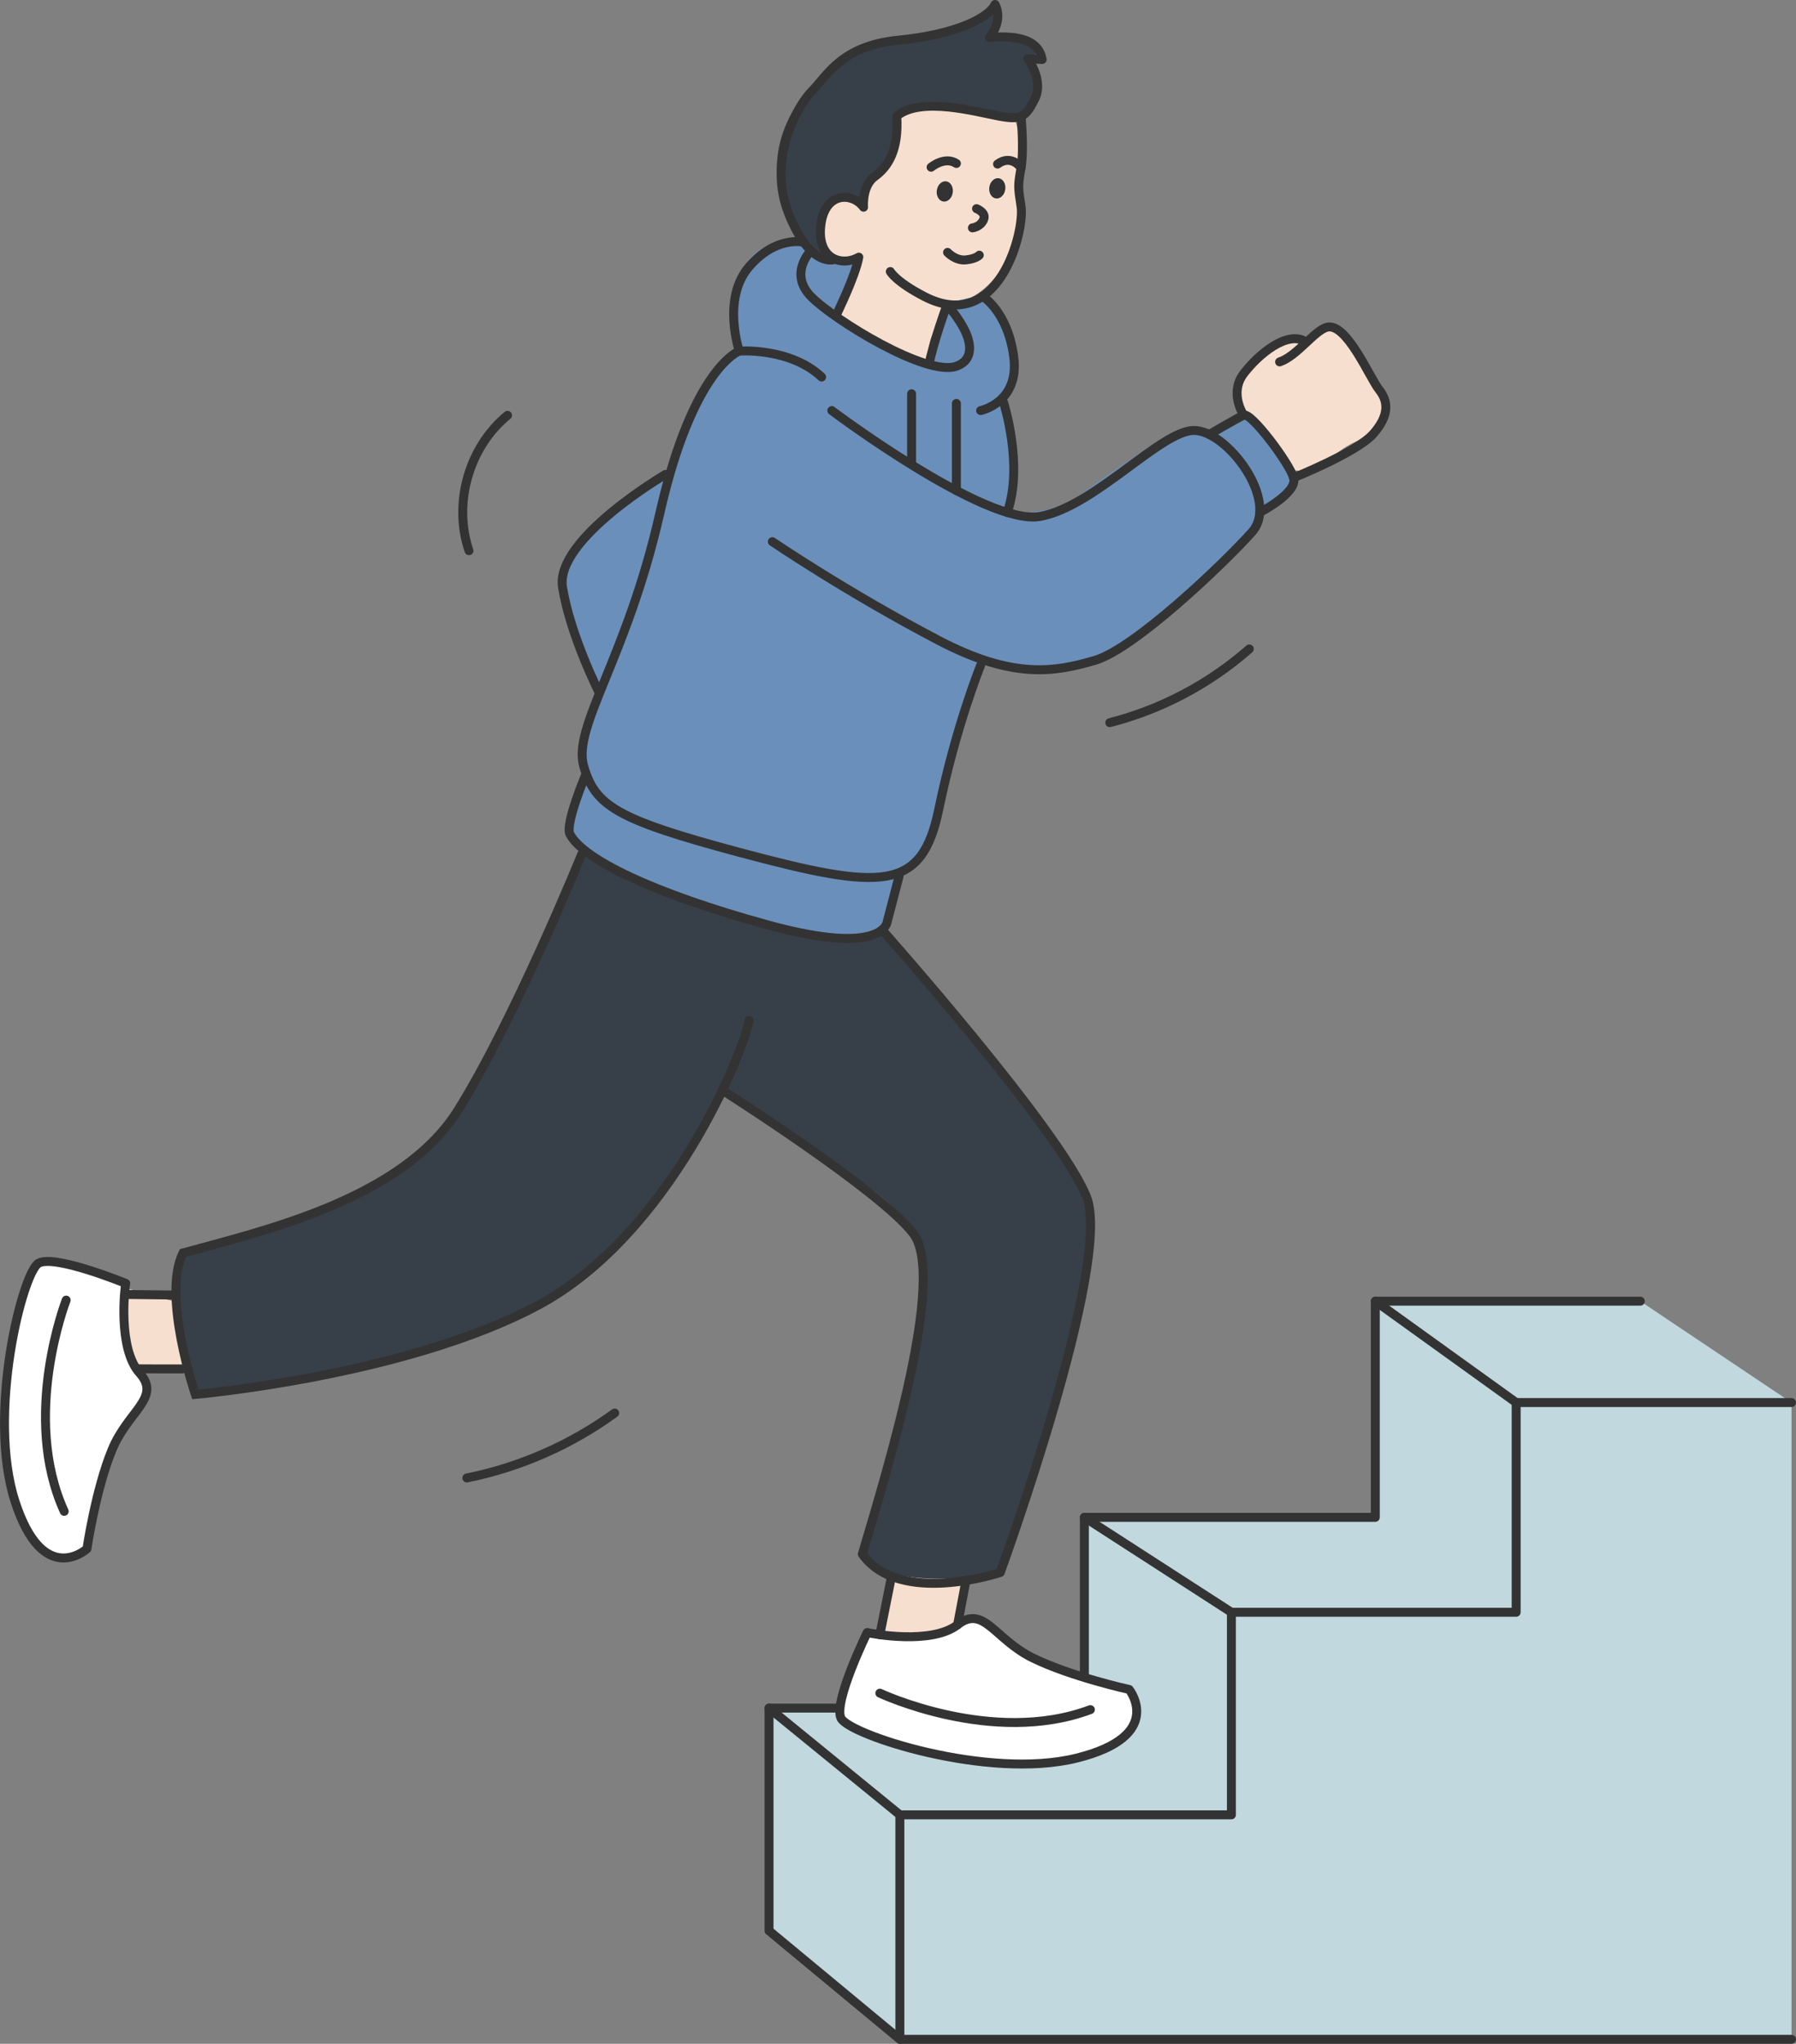 <?xml version="1.0" encoding="utf-8"?>
<!-- Generator: Adobe Illustrator 24.0.1, SVG Export Plug-In . SVG Version: 6.00 Build 0)  -->
<svg version="1.1" id="Layer_1" xmlns="http://www.w3.org/2000/svg" xmlns:xlink="http://www.w3.org/1999/xlink" x="0px" y="0px"
	 viewBox="0 0 200.82 228.43" style="enable-background:new 0 0 200.82 228.43;" xml:space="preserve">
<rect x="0" y="0" width="200.82" height="228.43" fill="#808080" stroke="none"/>
<style type="text/css">
	.st0{fill:none;stroke:#4D4D4D;stroke-width:2;stroke-linecap:round;stroke-miterlimit:10;stroke-dasharray:0,8;}
	.st1{fill:url(#SVGID_1_);}
	.st2{fill:url(#SVGID_2_);}
	.st3{fill:url(#SVGID_3_);}
	.st4{fill:url(#SVGID_4_);}
	.st5{fill:#B1D7DB;}
	.st6{fill:#FFA4E2;}
	.st7{fill:#FFB48F;}
	.st8{fill:none;stroke:#4D4D4D;stroke-width:2;stroke-linecap:round;stroke-miterlimit:10;}
	.st9{fill:none;stroke:#4D4D4D;stroke-width:2;stroke-linecap:round;stroke-miterlimit:10;stroke-dasharray:0,8.058;}
	.st10{fill:url(#SVGID_5_);}
	.st11{fill:url(#SVGID_6_);}
	.st12{fill:#A2E6C4;}
	.st13{fill:none;stroke:#8078E1;stroke-width:2;stroke-linecap:round;stroke-miterlimit:10;}
	.st14{fill:none;stroke:#FFB291;stroke-width:4;stroke-linecap:round;stroke-miterlimit:10;stroke-dasharray:43,8;}
	.st15{fill:url(#SVGID_7_);}
	.st16{fill:none;stroke:#A2E6C4;stroke-width:2;stroke-linecap:round;stroke-miterlimit:10;stroke-dasharray:43,8;}
	.st17{fill:none;stroke:#FFA4E2;stroke-width:2;stroke-linecap:round;stroke-miterlimit:10;}
	.st18{fill:none;stroke:#A2E6C4;stroke-width:2;stroke-miterlimit:10;}
	.st19{fill:none;stroke:#FFB291;stroke-width:2;stroke-linecap:round;stroke-miterlimit:10;}
	.st20{fill:none;stroke:#FFB291;stroke-width:2;stroke-linecap:round;stroke-miterlimit:10;stroke-dasharray:43,8;}
	.st21{fill:none;stroke:#8078E1;stroke-linecap:round;stroke-miterlimit:10;}
	.st22{fill:none;}
	.st23{fill:#4D4D4D;stroke:#4D4D4D;stroke-width:2;stroke-linecap:round;stroke-linejoin:round;stroke-miterlimit:10;}
	.st24{fill:url(#SVGID_8_);}
	.st25{fill:#EDEDED;stroke:#4D4D4D;stroke-width:2;stroke-linecap:round;stroke-linejoin:round;stroke-miterlimit:10;}
	.st26{fill:#FFFFFF;stroke:#4D4D4D;stroke-width:2;stroke-linecap:round;stroke-linejoin:round;stroke-miterlimit:10;}
	.st27{fill:#445D78;stroke:#4D4D4D;stroke-width:2;stroke-linecap:round;stroke-linejoin:round;stroke-miterlimit:10;}
	.st28{fill:none;stroke:#4D4D4D;stroke-width:2;stroke-linecap:round;stroke-linejoin:round;stroke-miterlimit:10;}
	.st29{fill:none;stroke:#BAD7DB;stroke-width:2;stroke-linecap:round;stroke-linejoin:round;stroke-miterlimit:10;}
	.st30{fill:url(#SVGID_9_);}
	.st31{fill:#6B5641;}
	.st32{fill:#FFFFFF;}
	.st33{fill:#F2DACA;}
	.st34{fill:#333333;}
	.st35{fill:#BDD5DB;}
	.st36{fill:none;stroke:#333333;stroke-linecap:round;stroke-miterlimit:10;}
	.st37{fill:none;stroke:#333333;stroke-linecap:round;stroke-linejoin:round;stroke-miterlimit:10;}
	.st38{fill:#ED9E8C;}
	.st39{fill:url(#SVGID_10_);}
	.st40{fill:url(#SVGID_11_);}
	.st41{fill:url(#SVGID_12_);}
	.st42{fill:#C7C7C7;}
	.st43{fill:none;stroke:#C7C7C7;stroke-linecap:round;stroke-linejoin:round;stroke-miterlimit:10;}
	.st44{fill:url(#SVGID_13_);}
	.st45{fill:url(#SVGID_14_);}
	.st46{fill:#4D4D4D;}
	.st47{fill:none;stroke:#4D4D4D;stroke-linecap:round;stroke-linejoin:round;stroke-miterlimit:10;}
	.st48{fill:none;stroke:#4D4D4D;stroke-linecap:round;stroke-miterlimit:10;}
	.st49{fill:none;stroke:#4D4D4D;stroke-miterlimit:10;}
	.st50{fill:url(#SVGID_15_);}
	.st51{fill:#C0D8DE;}
	.st52{fill:#6A8FBA;}
	.st53{fill:#F7DFCF;}
	.st54{fill:#373F48;}
	.st55{fill:#EDEDED;stroke:#4D4D4D;stroke-linecap:round;stroke-linejoin:round;stroke-miterlimit:10;}
	.st56{fill:#FFFFFF;stroke:#333333;stroke-linecap:round;stroke-linejoin:round;stroke-miterlimit:10;}
	.st57{fill:url(#SVGID_16_);}
</style>
<g>
	<path class="st53" d="M22.76,147.85c-0.24-1.03-0.95-1.95-2.07-2.16c-2.03-0.39-4.02-0.9-5.99-1.55c-1.54-0.5-3.28,0.59-3.69,2.1
		c-0.33,1.21,0.13,2.38,1.03,3.1c-0.11,1.31,0.7,2.98,2.15,3.19c0.27,0.04,0.53,0.06,0.8,0.1c0,0,0,0.01,0,0.01
		c0.02,0,0.03,0,0.05,0c1.8,0.22,3.55,0.28,5.37,0.04c1.61-0.21,3-1.23,3-3C23.42,149.06,23.16,148.4,22.76,147.85z"/>
	<path class="st53" d="M106.15,174.03c-0.76-0.31-1.76-0.29-2.56,0.07c-0.44-0.24-0.93-0.39-1.4-0.39c-1.76,0-2.83,1.38-3,3
		c-0.18,1.74-0.36,3.48-0.54,5.22c-0.12,1.15,0.85,2.34,1.84,2.74c0.78,0.31,1.53,0.29,2.22,0.01c1.63,0.41,3.08-0.6,3.62-2.11
		c0.59-1.65,1.11-3.32,1.55-5.01C108.26,176.13,107.54,174.58,106.15,174.03z"/>
	<path class="st53" d="M154.41,43.2c-1.5-1.22-2.37-2.5-3.21-4.21c-0.9-1.84-1.41-3.46-3.4-2.31c-0.56,0.32-1.52,1.52-1.99,1.84
		c-0.31,0.01-1.11-0.83-1.44-0.67c-0.59,0.02-1.56,0.86-2.04,1.03c-2.01,0.73-2.94,2.55-3.71,4.4c-0.75,1.8,0.49,4.35,2.25,4.53
		c0.81,2.88,0.84,4.01,3.5,4.67c2.53,0.63,3.96-1.08,5.83-2.35c1.91-1.3,4.29-1.49,4.98-4.02C155.44,45.18,155.22,43.86,154.41,43.2
		z"/>
	<path class="st53" d="M113.83,17.5c0.26-1.37,0.13-2.83-0.35-4.11c-0.07-0.44-0.16-0.89-0.26-1.34c-0.36-1.65-1.99-2.29-3.45-2.07
		c-0.85-0.15-1.82-0.06-2.88,0.37c-1.05,0.43-1.73,1.07-2.2,1.86c-2.11-2.57-6.68,0.3-4.86,3.49c0.08,0.14,0.18,0.37,0.29,0.65
		c-0.45,0.24-0.84,0.6-1.13,1.11c-0.83,1.5-1.58,3.01-2.25,4.56c-1.5-0.77-3.05-0.19-4.01,1.12c-0.64,0.87-0.83,1.34-1.06,2.4
		c-0.38,1.78,0.84,3.93,2.89,3.8c0.11,0,0.22-0.01,0.34-0.02c-0.46,1.75-0.94,4.33-1.15,4.94c-0.41,1.17,0.26,2.83,1.38,3.39
		c0.88,0.44,1.76,0.87,2.64,1.31c-0.01,0.09-0.02,0.17-0.03,0.26c-0.28,3.35,5.23,4.11,5.89,0.8l0.42-2.1
		c0.53-1.3,1.06-2.59,1.58-3.89c1.41,0,2.95-0.54,4.41-1.77C114.12,28.8,114.29,22.82,113.83,17.5z"/>
	<path class="st54" d="M115.12,4.82c-0.24-0.08-0.47-0.12-0.7-0.14c-1.28-0.23-2.56-0.28-3.84-0.14c0.47-0.63,0.83-1.35,1.06-2.13
		c0.36-1.24-1.57-1.77-1.93-0.53c-0.09,0.31-0.22,0.6-0.37,0.88c-0.2-0.1-0.43-0.13-0.66-0.04c-3.52,1.38-7.34,1.37-10.95,2.38
		c-2.68,0.75-5.9,2.35-6.77,5.14c-0.3-0.06-0.63,0-0.87,0.27c-2.02,2.24-3.19,5.12-3.22,8.15c-0.04,3.46,1.57,6.26,3.49,9.01
		c0.5,0.72,1.84,1.19,1.72,0.11c-0.11-0.92,0.01-2.46,0.18-3.38c0.05-0.27,0.31-1.84,0.66-1.98c0.1-0.01,0.21-0.03,0.31-0.06
		c0.17-0.05,0.3-0.15,0.4-0.26c0.47,0.32,0.98,0.37,1.42,0.18c0.55,0.25,1.31,0.08,1.46-0.6c0.23-1.05,1.04-1.67,1.73-2.43
		c0.69-0.76,1.24-1.59,1.62-2.54c0.45-1.11,0.65-2.34,0.58-3.55c1.31-1.41,3.86-1.34,5.64-1.4c1.1-0.04,2.19,0,3.26,0.27
		c0.87,0.22,1.69,0.57,2.59,0.67c0.15,0.02,0.31,0.02,0.47,0.02c0.21,0.08,0.42,0.16,0.64,0.21c0.87,0.19,1.59-0.33,1.84-1.13
		c0.23-0.23,0.43-0.5,0.56-0.82c0.55-1.28,0.04-2.87-0.63-4.2C115.9,6.8,116.26,5.19,115.12,4.82z"/>
	<path class="st54" d="M98.63,103.93c-5.15,4.27-22.07-3.78-22.81-4.13c-2.42-1.18-10.77-4.32-10.77-4.32
		c-4.03,6.18-8.67,27.36-21.07,35.69c-5.39,3.62-17.17,8.08-23.52,8.88c-2.02,7.87,1.38,15.81,1.38,15.81
		c9.63,0,27.83-5.72,30.34-6.73c7.98-3.23,16.55-5.43,28.6-27.27c0.22-0.4,7.27,5.09,10.55,7.09c3.34,2.03,9.02,5.25,10.78,8.91
		c2.1,4.36,0.58,10.56-0.17,15.16c-1,6.08-4.43,14.62-5.52,20.68c1.96,3.58,11.59,2.95,15.43,2.05c3.8-8.62,9.83-35.27,9.95-36.27
		C123.17,128.35,102.76,109.07,98.63,103.93z"/>
	<path class="st52" d="M134.66,48.12c-1.46-1.98-9.85,4.25-15.15,8.12c-1.01,0.74-7.22,1.59-7.05,0.77
		c0.71-1.55,0.55-10.96-0.41-12.31c0.2-1.85,0.45-1.09,1.03-3.02c0.9-2.95-0.84-7.5-3.2-8.71c0,0-2.9,0.57-4.09,1.04
		c-1.58,3.66-2.07,6.45-2.07,6.45s-1.81-0.45-3.12-1.24c0,0-5.74-2.98-7.28-4.21c0.7-1.48,2.54-6.54,2.54-6.54
		c-1.96,1.35-4.23-0.37-5.33-0.75c1.09-1.42-4.41-1.1-6.25,0.71c-2.46,2.42-3.17,6.75-1.77,10.52c-3.8,2.11-5.72,7.79-7.6,13.21
		c0,0-2.24,1.57-4.64,3.25c-2.02,1.41-4.24,3.28-5.62,5.38c-1.69,2.58-2.4,3.04-1.15,7.58c0.46,1.65,1.45,5.72,3.29,8.68
		c-2.45,6.54-1.43,8.89-1.41,9.19c-1.63,2.91-3.35,7.21,0.76,9.19c5.39,2.6,9.64,4.91,15.43,6.47c4.97,1.34,13.56,4.11,17.27,1.36
		c1.16-0.86,1.56-5.66,1.56-5.66c4.22-1.73,4.87-9.28,6.12-14.41c0.97-4.01,2.35-5.6,3.18-9.62c13.1,4.6,21.29-6.2,28.83-12.97
		c2.43-2.18,2.59-3.81,2.59-3.81c1.02-1.07,2.28-1.62,3.17-2.62c0.6-0.68-2.36-6.7-5.37-8.03
		C138.91,46.14,136.43,47.68,134.66,48.12z"/>
	<g>
		<g>
			<g>
				<polyline class="st51" points="183.41,145.43 153.78,145.43 153.78,169.59 121.25,169.59 121.25,190.91 85.99,190.91 
					85.99,215.8 100.62,227.93 200.32,227.93 				"/>
				<polyline class="st51" points="200.32,156.76 183.41,145.43 169.53,180.2 137.69,180.2 137.69,202.84 100.62,202.84 
					100.62,227.93 200.32,227.93 				"/>
				<line class="st37" x1="169.53" y1="156.76" x2="153.78" y2="145.43"/>
				<line class="st37" x1="137.69" y1="180.2" x2="121.25" y2="169.59"/>
				<line class="st37" x1="100.62" y1="202.84" x2="85.99" y2="190.91"/>
				<polyline class="st37" points="183.41,145.43 153.78,145.43 153.78,169.59 121.25,169.59 121.25,190.91 85.99,190.91 
					85.99,215.8 100.62,227.93 				"/>
				<polyline class="st37" points="200.32,156.76 169.53,156.76 169.53,180.2 137.69,180.2 137.69,202.84 100.62,202.84 
					100.62,227.93 200.32,227.93 				"/>
			</g>
		</g>
		<g>
			<g>
				<path class="st36" d="M109.65,74.36c0,0-2.77,6.84-4.68,16.09c-1.9,9.24-6.33,9.09-22.32,4.81
					c-13.69-3.67-16.09-5.18-17.38-9.61c-1.29-4.44,4.81-12.02,8.51-28.29c3.7-16.27,8.87-18.12,8.87-18.12s5.67-0.43,9.22,2.9"/>
				<path class="st36" d="M93.01,45.89c0,0,17.2,12.94,23.3,11.83s13.5-9.61,17.2-9.61c3.7,0,9.61,7.86,6.47,11.37
					c-3.14,3.51-13.13,13.04-17.56,14.33s-9.06,2.16-17.44-2.22c-10.29-5.38-18.62-11.05-18.62-11.05"/>
				<path class="st36" d="M135.21,48.56c0,0,3.12-1.83,3.87-2.16c0.8-0.35,5.05,5.31,5.56,6.99c0.52,1.68-3.77,3.88-3.77,3.88"/>
				<path class="st36" d="M144.63,53.4c0,0,7.12-2.85,8.93-4.92c1.81-2.07,1.68-3.62,0.65-4.92c-1.04-1.29-3.63-7.52-5.82-6.99
					c-1.39,0.34-3.36,3.23-5.31,3.88"/>
				<path class="st36" d="M139.07,46.41c0,0-1.68-2.46,0-4.66c1.68-2.2,4.88-4.82,6.91-3.57"/>
				<path class="st36" d="M112.21,44.97c0,0,2.27,7.02,0.41,12.31"/>
				<path class="st36" d="M82.66,39.23c0,0-1.98-5.85,1.1-9.42c3-3.48,6.02-2.74,6.02-2.74"/>
				<path class="st36" d="M114.17,12.99c0,0,0.35,3.72,0,5.76s-0.35,2.04,0,4.34c0.42,2.75-2.48,14.35-10.81,10.05
					c-3.21-1.66-3.81-2.79-3.81-2.79"/>
				<path class="st37" d="M93.37,28.99c0,0-2.67,1.1-5.15-5.01s0.9-12.14,2.58-13.82s3.27-5.05,9.65-5.67s10.1-2.48,10.81-3.99
					c0,0,1.02,1.58-0.62,3.7c5.23-0.49,5.72,1.63,5.89,2.45l-1.6-0.09c0,0,1.81,2.41,0.78,4.49c-1.04,2.09-1.55,2.38-4,1.93
					s-8.75-2.25-11.44,0c0.25,3.8-0.98,5.68-2.45,6.74c-1.47,1.06-1.26,3.44-1.26,3.44c-1.24-1.68-4.34-1.77-4.78,2.04
					s2.39,4.61,4.25,3.54c-0.44,2.3-2.45,6.27-2.54,6.54"/>
				<path class="st37" d="M90.68,28.01c0,0-2.54,2.54,0,5.13c2.54,2.59,12.91,8.99,16.26,7.79c2.05-0.74,1.63-2.79,0.74-4.38
					s-1.8-2.46-1.8-2.46s-1.57,4.28-2,6.66"/>
				<path class="st36" d="M109.65,45.89c0,0,4.38-0.9,3.7-6.02c-0.69-5.12-3.49-6.75-3.49-6.75"/>
				<line class="st36" x1="101.93" y1="44.01" x2="101.93" y2="51.84"/>
				<line class="st36" x1="106.94" y1="45.09" x2="106.94" y2="54.83"/>
				<path class="st36" d="M74.42,53.02c0,0-12.39,7.24-11.52,12.62s4.05,11.68,4.05,11.68"/>
				<path class="st36" d="M104.11,18.69c0,0,1.53-1.27,2.83-0.42"/>
				<path class="st36" d="M111.54,18.34c1.56-1.14,2.63,0.41,2.63,0.41"/>
				<path class="st36" d="M109.19,23.32c0,0,1.16,0.44,0.78,1.25c-0.37,0.82-1.24,0.9-1.24,0.9"/>
				<path class="st36" d="M105.95,28.21c0,0,0.88,0.95,2.03,0.84s1.52-0.53,1.52-0.53"/>
				
					<ellipse transform="matrix(0.141 -0.99 0.99 0.141 69.556 122.993)" class="st34" cx="105.67" cy="21.4" rx="1.14" ry="0.9"/>
				
					<ellipse transform="matrix(0.141 -0.99 0.99 0.141 74.936 128.505)" class="st34" cx="111.54" cy="21.06" rx="1.14" ry="0.9"/>
				<path class="st37" d="M98.63,103.93c0,0,19.95,22.44,22.87,29.86c2.93,7.42-9.65,41.96-9.65,41.96s-11.27,3.8-15.43-2.05
					c2.97-10.02,9.39-31.02,5.69-35.84s-21.33-16-21.33-16"/>
				<path class="st36" d="M83.76,114.05c-0.57,3.42-8.8,23.93-23.6,31.84c-14.79,7.91-38.32,9.96-38.32,9.96s-3.76-11.05-1.38-15.81
					c8.87-2.45,24.47-5.95,30.73-15.93s13.86-28.65,13.86-28.65"/>
				<path class="st36" d="M100.55,97.87l-1.35,5.15c0,0-0.29,3.94-13.3,0.37s-20.69-7.36-22.17-10.15
					c-0.59-1.11,1.79-6.73,1.79-6.73"/>
			</g>
			<g>
				<path class="st56" d="M96.97,182.46c0.43,0.13,7.18,1.41,10.1-0.86c2.92-2.28,4.11,1.58,8.38,3.69
					c4.27,2.1,10.81,3.54,10.81,3.54s4.12,5.17-5.84,7.66s-25.53-2.61-26.39-4.46C93.18,190.18,96.97,182.46,96.97,182.46z"/>
				<path class="st37" d="M98.38,189.24c0,0,12.61,5.94,23.54,1.84"/>
			</g>
			<line class="st37" x1="99.69" y1="176.17" x2="98.38" y2="182.71"/>
			<polyline class="st37" points="107.07,181.6 107.5,179.34 108.01,176.64 			"/>
			<g>
				<path class="st56" d="M14.06,143.44c-0.1,0.44-0.92,7.26,1.55,10.02c2.47,2.76-1.3,4.21-3.1,8.62
					c-1.81,4.4-2.79,11.03-2.79,11.03s-4.88,4.47-8.04-5.3s0.85-25.65,2.64-26.63C6.11,140.18,14.06,143.44,14.06,143.44z"/>
				<path class="st37" d="M7.4,145.31c0,0-5.06,12.99-0.22,23.61"/>
			</g>
			<line class="st37" x1="19.33" y1="144.74" x2="14.12" y2="144.68"/>
			<polyline class="st37" points="15.36,152.99 17.65,153 20.4,153 			"/>
		</g>
	</g>
	<path class="st37" d="M124.09,80.77c5.75-1.47,11.14-4.32,15.6-8.24"/>
	<path class="st37" d="M56.75,46.42c-4.32,3.53-6.12,9.85-4.31,15.13"/>
	<path class="st37" d="M52.2,165.19c5.94-1.2,11.62-3.69,16.53-7.26"/>
</g>
</svg>
